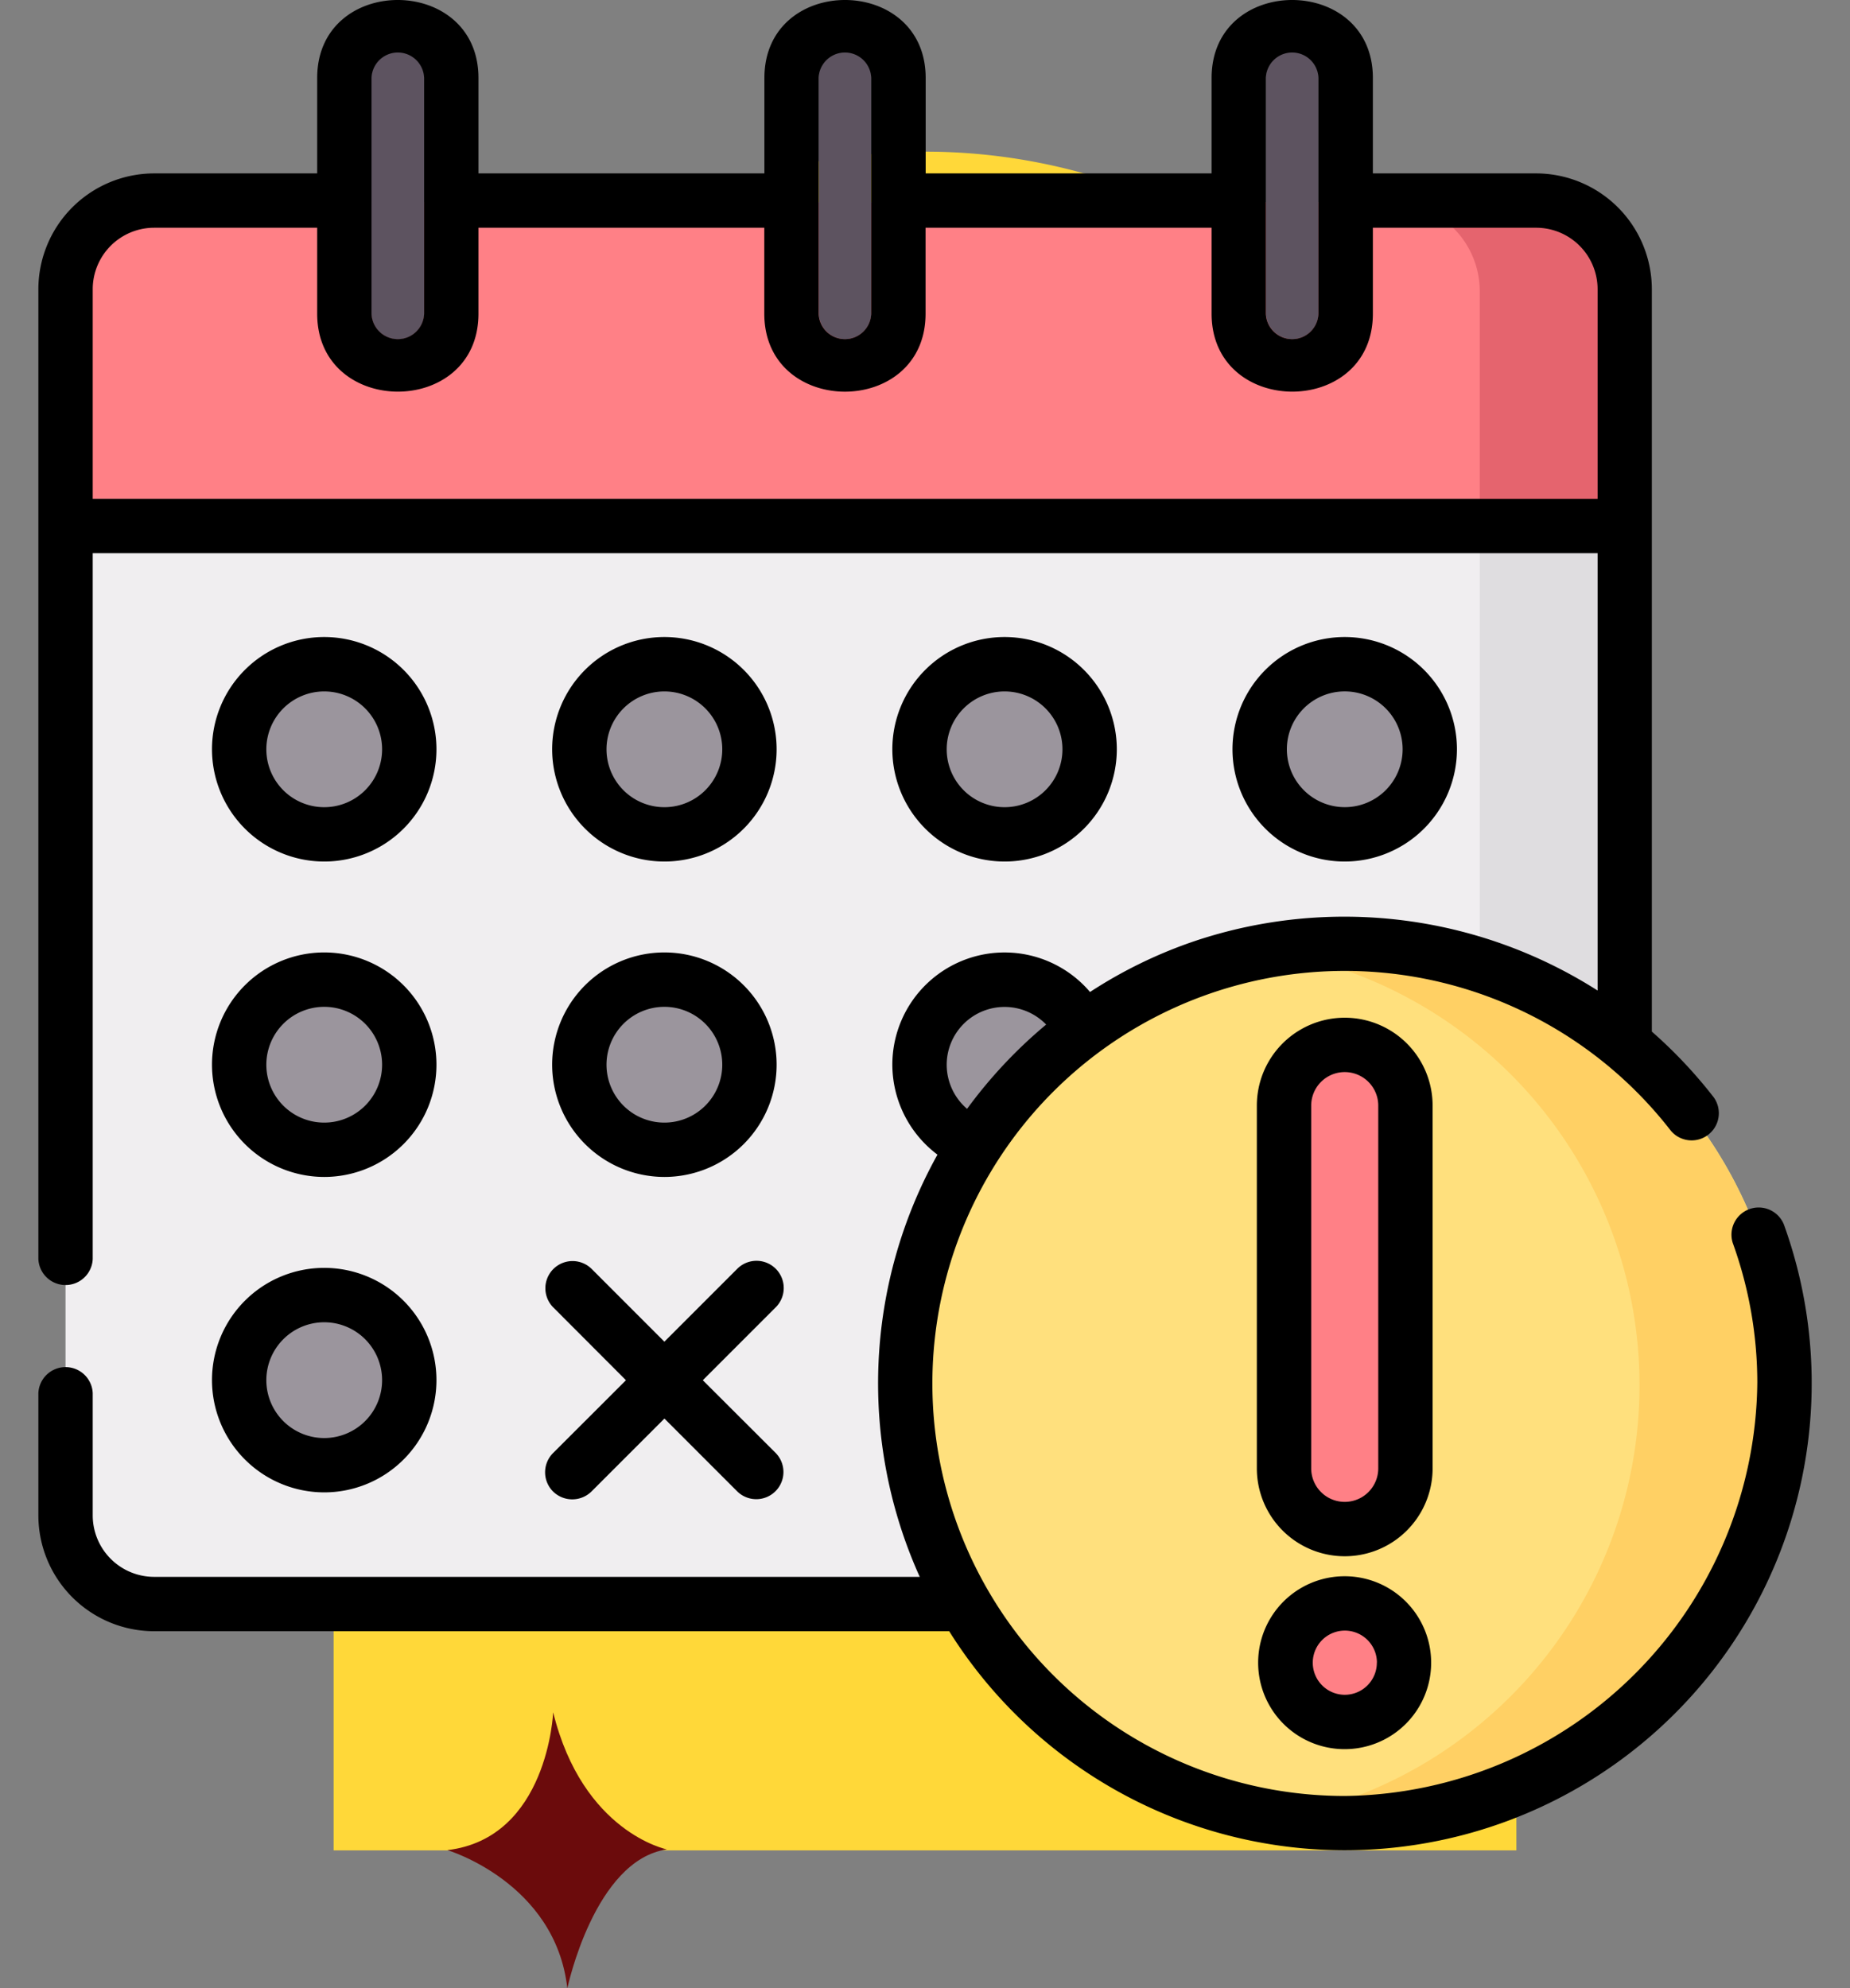 <svg xmlns="http://www.w3.org/2000/svg" xmlns:xlink="http://www.w3.org/1999/xlink" width="69.711" height="74.91" viewBox="0 0 69.711 74.91">
  <rect x="0" y="0" width="69.711" height="74.91" fill="#808080" stroke="none"/>
  <defs>
    <clipPath id="clip-path">
      <rect id="Rectángulo_403288" data-name="Rectángulo 403288" width="69.711" height="69.711" transform="translate(195.289 2037.645)" fill="#fff" stroke="#707070" stroke-width="1"/>
    </clipPath>
  </defs>
  <g id="Grupo_1103296" data-name="Grupo 1103296" transform="translate(-195.289 -2037.645)">
    <path id="Rectángulo_403287" data-name="Rectángulo 403287" d="M22.285,0h0A22.285,22.285,0,0,1,44.569,22.285V64a0,0,0,0,1,0,0H0a0,0,0,0,1,0,0V22.285A22.285,22.285,0,0,1,22.285,0Z" transform="translate(207.86 2043.358)" fill="#ffd839"/>
    <g id="Enmascarar_grupo_1098840" data-name="Enmascarar grupo 1098840" clip-path="url(#clip-path)">
      <g id="fecha-tope" transform="translate(195.289 2037.645)">
        <g id="Grupo_1103398" data-name="Grupo 1103398">
          <g id="Grupo_1103389" data-name="Grupo 1103389">
            <g id="Grupo_1103388" data-name="Grupo 1103388">
              <path id="Trazado_987480" data-name="Trazado 987480" d="M61.22,57.162A3.348,3.348,0,0,1,57.882,60.5H5.808A3.348,3.348,0,0,1,2.47,57.162v-46.2A3.348,3.348,0,0,1,5.808,7.624H57.882a3.348,3.348,0,0,1,3.338,3.338Z" fill="#f0eef0"/>
            </g>
          </g>
          <path id="Trazado_987481" data-name="Trazado 987481" d="M57.882,7.624H52.421a3.348,3.348,0,0,1,3.338,3.338v46.2A3.348,3.348,0,0,1,52.421,60.5h5.461a3.348,3.348,0,0,0,3.338-3.338v-46.2A3.348,3.348,0,0,0,57.882,7.624Z" fill="#dfdde0"/>
          <g id="Grupo_1103391" data-name="Grupo 1103391">
            <g id="Grupo_1103390" data-name="Grupo 1103390">
              <path id="Trazado_987482" data-name="Trazado 987482" d="M61.22,10.962a3.348,3.348,0,0,0-3.338-3.338H5.808A3.348,3.348,0,0,0,2.47,10.962v8.923H61.22Z" fill="#ff8086"/>
            </g>
          </g>
          <path id="Trazado_987483" data-name="Trazado 987483" d="M57.882,7.624H52.421a3.348,3.348,0,0,1,3.338,3.338v8.923H61.22V10.962A3.348,3.348,0,0,0,57.882,7.624Z" fill="#e5646e"/>
          <g id="Grupo_1103392" data-name="Grupo 1103392">
            <path id="Trazado_987484" data-name="Trazado 987484" d="M14.991,1.947A.992.992,0,0,0,14,2.938v8.879a.991.991,0,0,0,1.981,0V2.938A.992.992,0,0,0,14.991,1.947Z" fill="#5d5360"/>
            <path id="Trazado_987485" data-name="Trazado 987485" d="M31.842,1.947a.992.992,0,0,0-.991.991v8.879a.991.991,0,0,0,1.981,0V2.938A.992.992,0,0,0,31.842,1.947Z" fill="#5d5360"/>
            <path id="Trazado_987486" data-name="Trazado 987486" d="M48.694,1.947a.992.992,0,0,0-.991.991v8.879a.991.991,0,0,0,1.981,0V2.938A.992.992,0,0,0,48.694,1.947Z" fill="#5d5360"/>
            <path id="Trazado_987487" data-name="Trazado 987487" d="M15.981,11.818a.991.991,0,0,1-1.981,0V2.938a.991.991,0,0,1,1.981,0v8.879Z" fill="#5d5360"/>
          </g>
          <circle id="Elipse_11657" data-name="Elipse 11657" cx="3.205" cy="3.205" r="3.205" transform="translate(34.649 36.908)" fill="#9b959d"/>
          <g id="Grupo_1103397" data-name="Grupo 1103397">
            <g id="Grupo_1103393" data-name="Grupo 1103393">
              <ellipse id="Elipse_11658" data-name="Elipse 11658" cx="16.57" cy="16.567" rx="16.57" ry="16.567" transform="translate(34.049 35.676) rotate(-0.195)" fill="#ffe07d"/>
            </g>
            <path id="Trazado_987488" data-name="Trazado 987488" d="M50.617,35.622a16.682,16.682,0,0,0-2.675.225,16.568,16.568,0,0,1,0,32.683,16.567,16.567,0,1,0,2.676-32.908Z" fill="#ffd064"/>
            <g id="Grupo_1103396" data-name="Grupo 1103396">
              <g id="Grupo_1103394" data-name="Grupo 1103394">
                <ellipse id="Elipse_11659" data-name="Elipse 11659" cx="2.234" cy="2.233" rx="2.234" ry="2.233" transform="translate(48.429 60.486) rotate(-0.189)" fill="#ff8086"/>
              </g>
              <g id="Grupo_1103395" data-name="Grupo 1103395">
                <path id="Trazado_987489" data-name="Trazado 987489" d="M52.959,55.388a2.287,2.287,0,0,1-2.287,2.287h0a2.287,2.287,0,0,1-2.287-2.287V41.722a2.287,2.287,0,0,1,2.287-2.287h0a2.287,2.287,0,0,1,2.287,2.287Z" fill="#ff8086"/>
              </g>
            </g>
          </g>
          <circle id="Elipse_11660" data-name="Elipse 11660" cx="3.205" cy="3.205" r="3.205" transform="translate(9.012 25.025)" fill="#9b959d"/>
          <circle id="Elipse_11661" data-name="Elipse 11661" cx="3.205" cy="3.205" r="3.205" transform="translate(21.831 25.025)" fill="#9b959d"/>
          <circle id="Elipse_11662" data-name="Elipse 11662" cx="3.205" cy="3.205" r="3.205" transform="translate(34.649 25.025)" fill="#9b959d"/>
          <circle id="Elipse_11663" data-name="Elipse 11663" cx="3.205" cy="3.205" r="3.205" transform="translate(47.467 25.025)" fill="#9b959d"/>
          <circle id="Elipse_11664" data-name="Elipse 11664" cx="3.205" cy="3.205" r="3.205" transform="translate(9.012 36.908)" fill="#9b959d"/>
          <circle id="Elipse_11665" data-name="Elipse 11665" cx="3.205" cy="3.205" r="3.205" transform="translate(21.831 36.908)" fill="#9b959d"/>
          <circle id="Elipse_11666" data-name="Elipse 11666" cx="3.205" cy="3.205" r="3.205" transform="translate(9.012 48.792)" fill="#9b959d"/>
        </g>
        <g id="Grupo_1103399" data-name="Grupo 1103399">
          <path id="Trazado_987490" data-name="Trazado 987490" d="M12.217,32.458a4.229,4.229,0,1,0-4.229-4.229A4.233,4.233,0,0,0,12.217,32.458Zm0-6.409a2.181,2.181,0,1,1-2.181,2.181A2.183,2.183,0,0,1,12.217,26.049Z"/>
          <path id="Trazado_987491" data-name="Trazado 987491" d="M25.035,32.458a4.229,4.229,0,1,0-4.229-4.229A4.233,4.233,0,0,0,25.035,32.458Zm0-6.409a2.181,2.181,0,1,1-2.181,2.181A2.183,2.183,0,0,1,25.035,26.049Z"/>
          <path id="Trazado_987492" data-name="Trazado 987492" d="M37.854,32.458a4.229,4.229,0,1,0-4.229-4.229A4.233,4.233,0,0,0,37.854,32.458Zm0-6.409a2.181,2.181,0,1,1-2.181,2.181A2.183,2.183,0,0,1,37.854,26.049Z"/>
          <path id="Trazado_987493" data-name="Trazado 987493" d="M54.9,28.229a4.229,4.229,0,1,0-4.229,4.229A4.233,4.233,0,0,0,54.9,28.229Zm-6.409,0a2.181,2.181,0,1,1,2.181,2.181A2.183,2.183,0,0,1,48.491,28.229Z"/>
          <path id="Trazado_987494" data-name="Trazado 987494" d="M12.217,44.341a4.229,4.229,0,1,0-4.229-4.229A4.233,4.233,0,0,0,12.217,44.341Zm0-6.409a2.181,2.181,0,1,1-2.181,2.181A2.183,2.183,0,0,1,12.217,37.932Z"/>
          <path id="Trazado_987495" data-name="Trazado 987495" d="M25.035,44.341a4.229,4.229,0,1,0-4.229-4.229A4.233,4.233,0,0,0,25.035,44.341Zm0-6.409a2.181,2.181,0,1,1-2.181,2.181A2.183,2.183,0,0,1,25.035,37.932Z"/>
          <path id="Trazado_987496" data-name="Trazado 987496" d="M12.217,56.225A4.229,4.229,0,1,0,7.988,52,4.233,4.233,0,0,0,12.217,56.225Zm0-6.409A2.181,2.181,0,1,1,10.036,52,2.183,2.183,0,0,1,12.217,49.816Z"/>
          <path id="Trazado_987497" data-name="Trazado 987497" d="M20.84,56.192a1.034,1.034,0,0,0,1.448,0l2.748-2.748,2.748,2.748a1.024,1.024,0,0,0,1.448-1.448L26.483,52l2.748-2.748A1.024,1.024,0,0,0,27.783,47.8l-2.748,2.748L22.288,47.8a1.024,1.024,0,0,0-1.448,1.448L23.587,52,20.84,54.744A1.024,1.024,0,0,0,20.84,56.192Z"/>
          <path id="Trazado_987498" data-name="Trazado 987498" d="M67.218,46.128a1.025,1.025,0,0,0-1.925.7,15.5,15.5,0,0,1,.925,5.243A15.726,15.726,0,0,1,50.671,67.663,15.542,15.542,0,1,1,62.96,42.6a1.025,1.025,0,0,0,1.618-1.256,17.87,17.87,0,0,0-2.334-2.479V10.895a4.367,4.367,0,0,0-4.362-4.362h-6.15V2.938c0-3.912-6.077-3.923-6.077,0V6.533H34.881V2.938c0-3.912-6.077-3.923-6.077,0V6.533H18.029V2.938c0-3.912-6.077-3.923-6.077,0V6.533H5.808a4.367,4.367,0,0,0-4.362,4.362V47.434a1.025,1.025,0,0,0,2.048,0V20.841H60.2V37.318A17.756,17.756,0,0,0,45.05,35.444a17.431,17.431,0,0,0-3.976,1.929,4.228,4.228,0,0,0-7.449,2.74,4.249,4.249,0,0,0,1.7,3.388,17.71,17.71,0,0,0-.667,15.907H5.808a2.317,2.317,0,0,1-2.314-2.314V52.485a1.025,1.025,0,0,0-2.048,0v4.609a4.367,4.367,0,0,0,4.362,4.362H35.767A17.593,17.593,0,0,0,67.218,46.128ZM47.7,2.938a.991.991,0,0,1,1.981,0v8.879a.991.991,0,0,1-1.981,0Zm-16.852,0a.991.991,0,0,1,1.981,0v8.879a.991.991,0,0,1-1.981,0ZM14,2.938a.991.991,0,0,1,1.981,0v8.879a.991.991,0,0,1-1.981,0ZM3.494,18.793v-7.9A2.317,2.317,0,0,1,5.808,8.58h6.144v3.237c0,3.912,6.077,3.923,6.077,0V8.58H28.8v3.237c0,3.919,6.077,3.919,6.077,0V8.58H45.655v3.237c0,3.912,6.077,3.923,6.077,0V8.58h6.15A2.317,2.317,0,0,1,60.2,10.895v7.9H3.494Zm32.179,21.32A2.181,2.181,0,0,1,39.421,38.6a17.888,17.888,0,0,0-2.98,3.176A2.191,2.191,0,0,1,35.673,40.113Z"/>
          <path id="Trazado_987499" data-name="Trazado 987499" d="M50.661,59.385a3.257,3.257,0,0,0,.01,6.514h.011a3.257,3.257,0,1,0-.022-6.514Zm1.221,3.253a1.209,1.209,0,0,1-1.206,1.213h0a1.209,1.209,0,0,1,0-2.418h0a1.209,1.209,0,0,1,1.209,1.205Z"/>
          <path id="Trazado_987500" data-name="Trazado 987500" d="M53.983,41.654a3.311,3.311,0,1,0-6.623,0V55.32a3.311,3.311,0,1,0,6.623,0ZM51.935,55.32a1.263,1.263,0,1,1-2.527,0V41.654a1.263,1.263,0,1,1,2.527,0Z"/>
        </g>
      </g>
    </g>
    <path id="Trazado_952692" data-name="Trazado 952692" d="M30.3,147.506s-.193,4.741-3.985,5.192c0,0,4.07,1.215,4.519,5.206,0,0,1.018-4.837,3.753-5.233,0,0-3.171-.634-4.287-5.166" transform="translate(185.833 1954.65)" fill="#6b0b0c"/>
  </g>
</svg>
